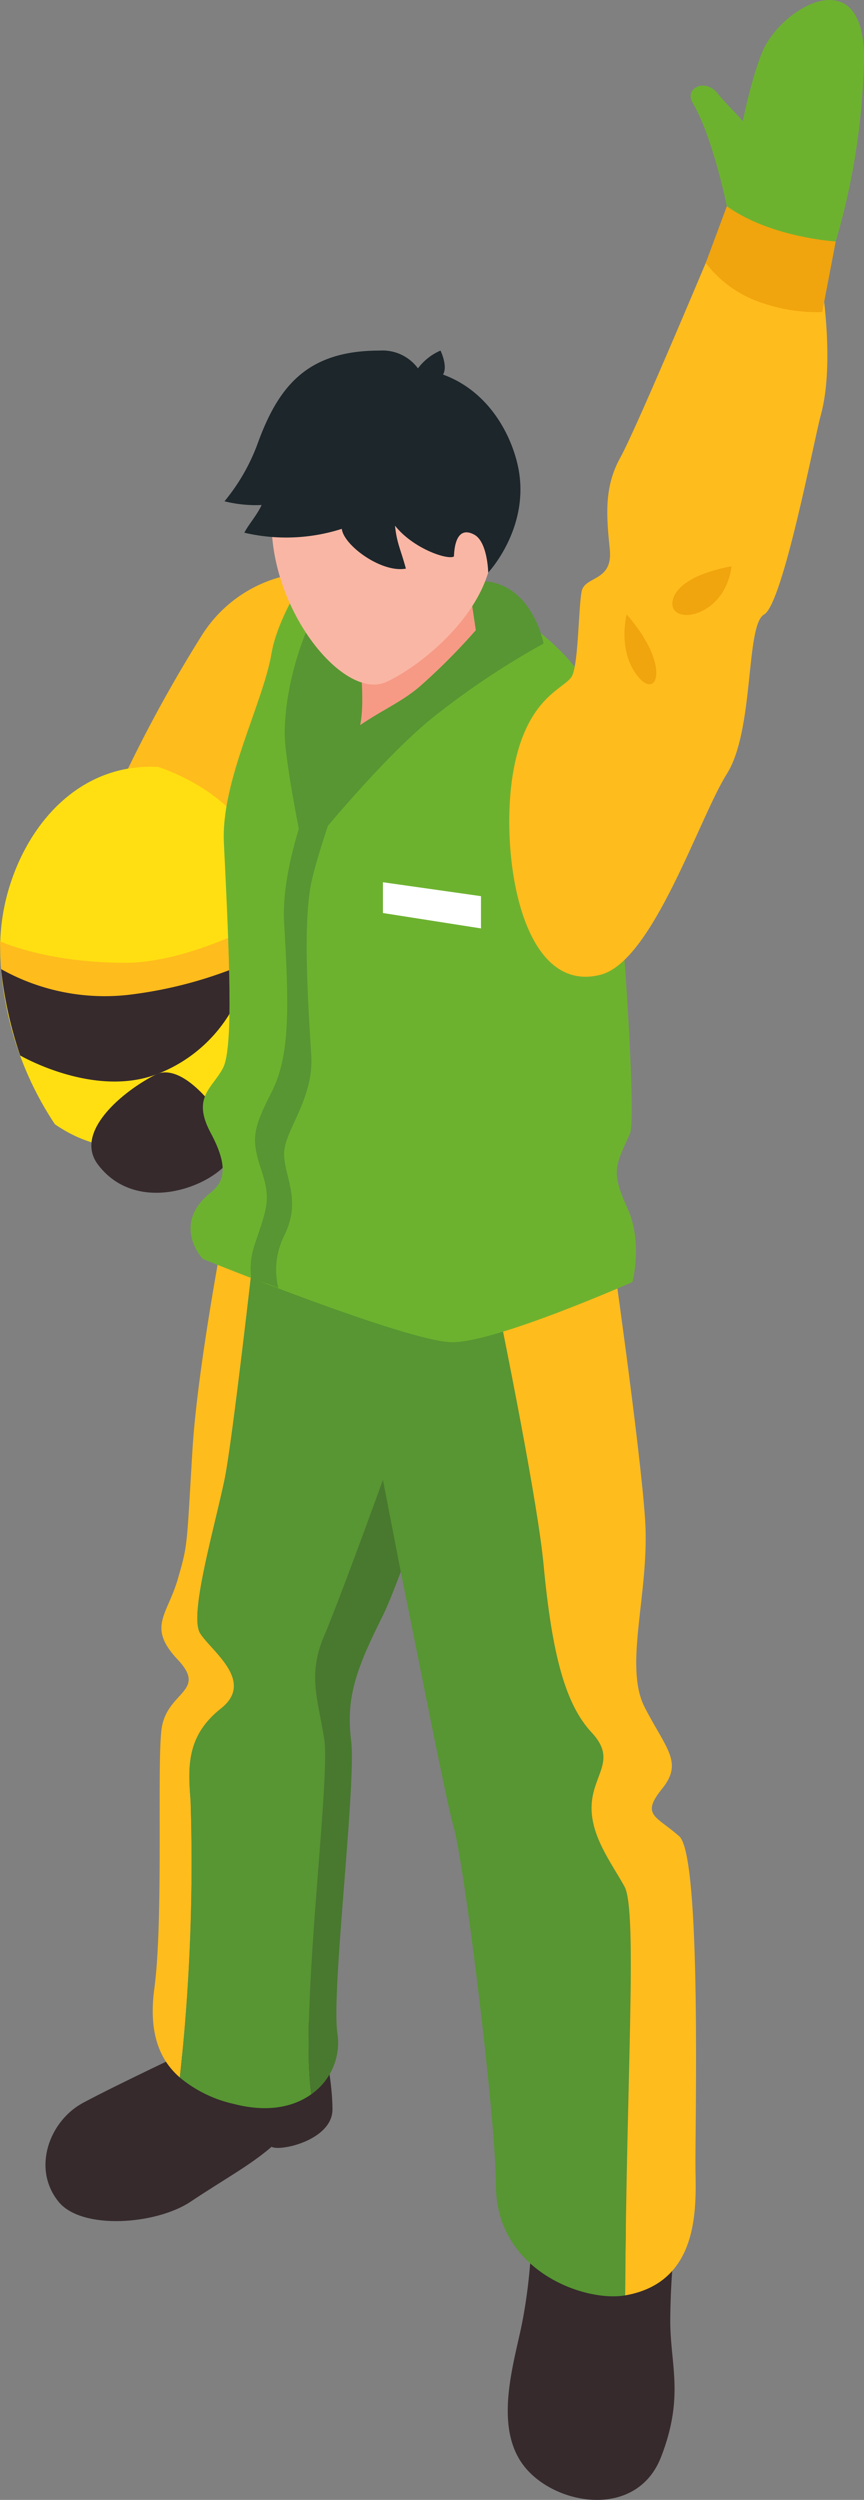 <svg xmlns="http://www.w3.org/2000/svg" width="102.621" height="296.768" viewBox="0 0 102.621 296.768"><rect x="0" y="0" width="102.621" height="296.768" fill="#808080" stroke="none"/><defs><style>.a{fill:#fff;}.b{fill:#ffbc1d;}.c{fill:#ffdf11;}.d{fill:#362a2d;}.e{fill:#579632;}.f{fill:#48792e;}.g{fill:#6db22f;}.h{fill:#f69a85;}.i{fill:#fab6a4;}.j{fill:#1c262b;}.k{fill:#f0a40d;}</style></defs><g transform="translate(-644.889 -4044.259)"><path class="a" d="M646.828,4151.047l-.6,3.426a20.23,20.23,0,0,0,6.769,2.328c4.8.643,6.77.186,6.77.186v-3.274A31.578,31.578,0,0,1,646.828,4151.047Z"/><path class="b" d="M681.425,4112.231a15.973,15.973,0,0,0-12.582,7.48,165.09,165.09,0,0,0-13.278,26.017c-1.523,4.406.3,26.581,3.045,32.091s10.577,6.976,18.536,0,11.791-55.158,13.225-56.039S681.425,4112.231,681.425,4112.231Z"/><path class="b" d="M673.263,4138.2a22.84,22.84,0,0,0-9.578-2.894c3.718,1.288,9.164,4.094,12.284,10,2.831,5.358,2.886,15.074,2.388,22.589,1.476-2.018,2.306-3.462,2.306-3.462S686.08,4145.06,673.263,4138.2Z"/><path class="c" d="M675.969,4145.3c-3.12-5.9-8.566-8.71-12.284-10-8.9-.467-14.952,6.107-17.463,13.574a24.536,24.536,0,0,0-1.309,7.737,36.123,36.123,0,0,0,.766,7.3,38.68,38.68,0,0,0,5.734,13.814c11.718,8.028,22.4-3.629,26.944-9.834C678.855,4160.377,678.8,4150.662,675.969,4145.3Z"/><path class="b" d="M644.889,4156s5.472,2.557,14.887,2.557c6.766,0,14.667-4.086,14.667-4.086s2.019,7.306-6.92,10.353-22.505-5.524-22.505-5.524Z"/><path class="d" d="M647.285,4169.554s8.583,5.011,16.071,2.285a17.3,17.3,0,0,0,11.087-13.356,50.623,50.623,0,0,1-14.363,3.883,25.187,25.187,0,0,1-15.062-3.064A47.011,47.011,0,0,0,647.285,4169.554Z"/><path class="d" d="M656.53,4182.518c-2.954-3.9,3.056-8.779,6.826-10.679s9.42,6.624,9.386,8.613C672.681,4184.043,661.755,4189.421,656.53,4182.518Z"/><path class="d" d="M707.724,4306.388c.678,2.308.082,9.568-1.013,14.545s-3.142,12.183.807,16.542,13.109,5.627,15.89-1.546,1.092-10.9,1.092-16.167a89.888,89.888,0,0,1,.635-10.177Z"/><path class="d" d="M668.091,4287.354s-9.4,4.416-13.358,6.547-6.091,7.766-2.893,11.725c2.74,3.392,11.58,2.741,15.688,0s7-4.263,9.618-6.514c1.015.586,7.233-.795,7.233-4.449,0-1.629-.333-6.344-1.78-8.984C678.761,4278.674,668.091,4287.354,668.091,4287.354Z"/><path class="e" d="M719.059,4268.2c-1.577-2.843-4.108-6.091-3.894-9.746s3.034-5.278,0-8.527-4.681-8.933-5.709-19.9c-.679-7.232-4.345-25.588-6.762-37.25L684.379,4195s2.963,15.75,4.48,19.738,8.552,41.724,9.881,46.272,5.052,34.826,5.052,42.637c0,10.158,10.478,13.936,15.352,13.1C719.277,4290.979,720.636,4271.039,719.059,4268.2Z"/><path class="b" d="M727.494,4301.82c-.071-4.526.76-37.164-1.921-39.562s-4.628-2.475-2.057-5.636.474-4.757-2.057-9.691.6-13.645.058-22.172S717.353,4191,717.353,4191l-14.659,1.78c2.417,11.662,6.083,30.018,6.762,37.25,1.028,10.964,2.675,16.649,5.709,19.9s.214,4.873,0,8.527,2.317,6.9,3.894,9.746.218,22.782.085,48.545C727.972,4315.22,727.567,4306.345,727.494,4301.82Z"/><path class="b" d="M667.527,4258.045c-.32-4.06-.491-7.715,3.607-10.963s-1.148-6.819-2.474-8.934,1.624-12.182,2.893-18.216c.843-4.008,3.032-22.983,4.408-35.282l-3.28-.607s-.125.622-.326,1.644c-1,5.087-4.023,21.058-4.606,30.695-.7,11.573-.527,11.167-1.76,15.392s-3.639,5.621,0,9.491-1.4,3.76-1.928,8.384.255,22.484-.84,30.676c-.475,3.547-.1,6.55,1.538,8.918a9.365,9.365,0,0,0,1.49,1.643A233.586,233.586,0,0,0,667.527,4258.045Z"/><path class="e" d="M683.389,4250.635c-.8-4.873-1.938-7.614,0-12.182s6.982-18.521,6.982-18.521l2.121,10.93c3.357-8.914,8.814-25.874,7.945-32.916l-1.106-8.973-23.37-4.323c-1.376,12.3-3.565,31.274-4.408,35.282-1.269,6.034-4.219,16.1-2.893,18.216s6.571,5.685,2.474,8.934-3.927,6.9-3.607,10.963a233.586,233.586,0,0,1-1.278,32.841,15.181,15.181,0,0,0,6.419,3.137c4.017,1.042,7.1.354,9.2-1.153C680.459,4283.028,684.192,4255.507,683.389,4250.635Z"/><path class="f" d="M684.971,4285.679c-.777-4.83,2.267-29.653,1.623-34.805s.652-8.591,3.777-14.836c.429-.858,1.2-2.732,2.121-5.176l-2.121-10.93s-5.043,13.953-6.982,18.521-.8,7.309,0,12.182-2.93,32.393-1.52,42.235A7.484,7.484,0,0,0,684.971,4285.679Z"/><path class="g" d="M682.662,4110.383s-4.68,6.462-5.516,11.4c-1.015,5.994-6.023,15.177-5.665,22.527.654,13.4,1.144,24.312-.1,26.721s-3.756,3.452-1.468,7.716,1.468,5.9,0,7.082c-4.752,3.811-.943,7.88-.943,7.88s24.405,9.886,29.656,9.886,21.382-7.145,21.382-7.145,1.233-4.734-.561-8.68c-2.03-4.467-1.487-5.053.267-8.945,1.039-2.306-2.068-43.965-3.858-50.351-3.012-10.749-22.188-17.557-22.188-17.557Z"/><path class="e" d="M681.768,4149.547c.831-4.873,7.312-21.935,7.312-21.935h-2.4s-8.653,15.844-8.044,26.2.667,15.837-1.494,20.1-2.47,5.482-1.249,9.137.707,4.568-.712,8.831a8.821,8.821,0,0,0-.438,4.21,20.63,20.63,0,0,1,3.205,1.084,9.147,9.147,0,0,1,.688-6.207c2.132-4.264,0-7,0-9.746s3.557-6.479,3.224-11.725C681.42,4162.488,680.937,4154.419,681.768,4149.547Z"/><path class="e" d="M683.278,4116.025c-.358-1.089-4.477,7.123-4.575,15.135-.041,3.428,2.291,14.568,2.291,14.568s8.763-11,15.227-16.225a94.611,94.611,0,0,1,13.234-8.851s-1.125-6-5.858-7.209S683.278,4116.025,683.278,4116.025Z"/><path class="h" d="M687.667,4121.471c0,1.858.563,6.141,0,8.868,2.7-1.848,5.2-2.879,7.336-4.813a73.176,73.176,0,0,0,6.4-6.455l-.869-5.851Z"/><path class="i" d="M698.217,4093.574c-4.748-3.616-15.993-4.776-20.1,6.844-4.3,12.185,6.722,27.4,12.6,24.818,3.291-1.448,10.21-6.592,12.157-13.007C705.068,4105.009,701.905,4096.384,698.217,4093.574Z"/><path class="j" d="M675.966,4104.211c-.6,1.277-1.578,2.333-2.053,3.287a21.755,21.755,0,0,0,11.573-.457c.229,1.963,4.721,5.258,7.614,4.721-.67-2.432-1.073-3.005-1.295-5.1,2.17,2.741,6.271,4.106,7,3.657.1-2.555,1.012-3.349,2.416-2.588,1.588.86,1.654,4.5,1.654,4.5s5.131-5.444,3.512-12.725c-.8-3.6-3.382-8.773-8.878-10.782.6-1.014-.3-2.847-.3-2.847a6.6,6.6,0,0,0-2.678,2.112,5.222,5.222,0,0,0-4.555-2.112c-8.581,0-12.029,4.188-14.542,11.192a23.418,23.418,0,0,1-3.883,6.7A15.456,15.456,0,0,0,675.966,4104.211Z"/><path class="b" d="M729.975,4072.469s-9.428,22.56-11.407,26.111-1.642,7.04-1.25,10.9-2.97,3.115-3.344,4.982-.374,8.418-1.121,10-5.5,2.33-7.046,11.671.9,26.259,10.4,23.844c6.233-1.582,11.705-18.612,15.009-23.844s2.2-17.683,4.432-18.93,5.977-20.951,6.719-23.618c1.783-6.4,0-16.487,0-16.487Z"/><path class="k" d="M719.323,4117.2s-1.118,4.182,1.25,7.259S724.672,4123.308,719.323,4117.2Z"/><path class="k" d="M731.783,4111.494s-6.238.921-6.979,4S730.909,4117.869,731.783,4111.494Z"/><path class="g" d="M735.8,4049.66c-.968,1.745-2.141,6.266-2.678,8.975-.913-1.017-2.377-2.48-2.955-3.23-1.51-1.957-4.014-.66-3.024,1.024,2.429,4.131,4.076,12.31,4.076,12.31a12.349,12.349,0,0,0,5.214,7.328c3.43,2.314,7.72-3.142,7.72-3.142a82.592,82.592,0,0,0,3.355-21.8C747.51,4039.972,738.6,4044.609,735.8,4049.66Z"/><path class="k" d="M731.221,4068.739l-2.506,6.731a13.8,13.8,0,0,0,6.938,4.825,19.809,19.809,0,0,0,6.9,1.007l1.6-8.377S736.435,4072.469,731.221,4068.739Z"/><path class="a" d="M690.371,4148.992v3.654l11.645,1.827v-3.829Z"/></g></svg>